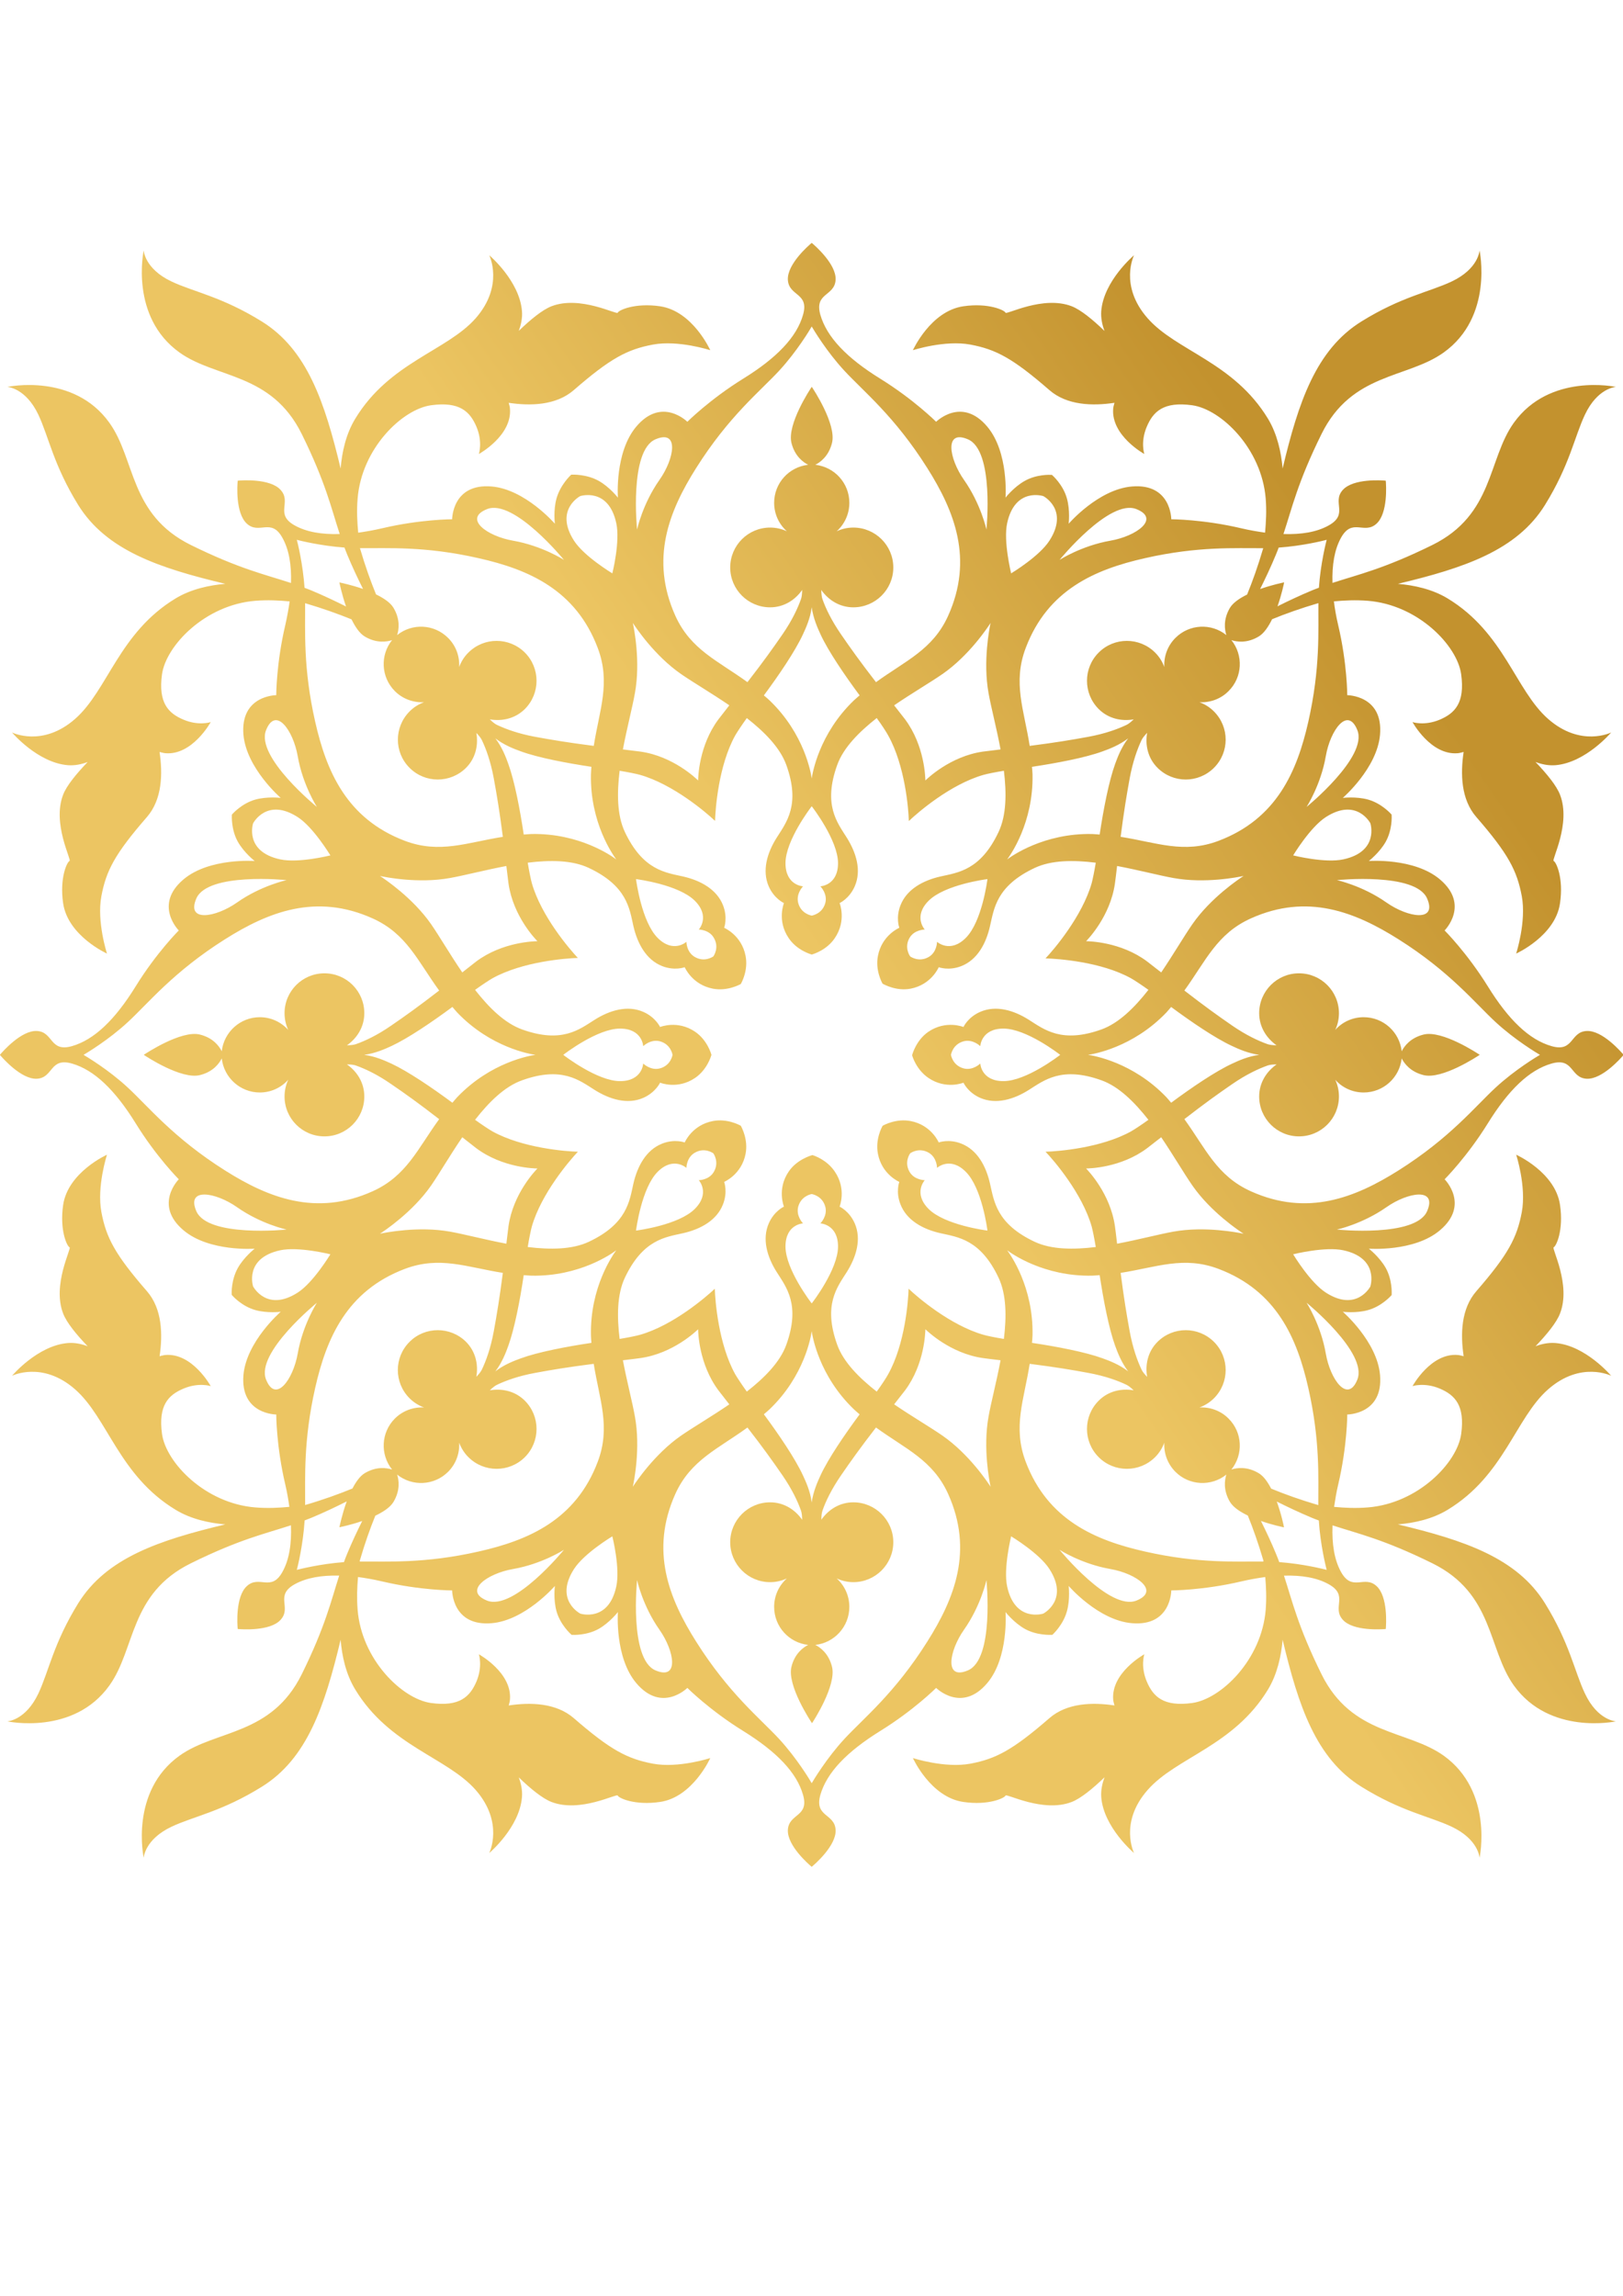 <?xml version="1.0" encoding="utf-8"?>
<!-- Generator: Adobe Illustrator 16.0.0, SVG Export Plug-In . SVG Version: 6.00 Build 0)  -->
<!DOCTYPE svg PUBLIC "-//W3C//DTD SVG 1.1//EN" "http://www.w3.org/Graphics/SVG/1.1/DTD/svg11.dtd">
<svg version="1.1" id="Layer_1" xmlns="http://www.w3.org/2000/svg" xmlns:xlink="http://www.w3.org/1999/xlink" x="0px" y="0px"
	 width="595.28px" height="841.89px" viewBox="0 0 595.28 841.89" enable-background="new 0 0 595.28 841.89" xml:space="preserve">
<linearGradient id="SVGID_1_" gradientUnits="userSpaceOnUse" x1="315.231" y1="374.371" x2="512.953" y2="237.064">
	<stop  offset="0.006" style="stop-color:#ECC562"/>
	<stop  offset="1" style="stop-color:#C3922E"/>
</linearGradient>
<path fill="url(#SVGID_1_)" d="M581.972,378.07c-6.141,0.288-4.685,7.895-12.879,5.564c-8.215-2.342-15.802-9.657-23.409-21.958
	c-7.628-12.296-15.833-20.47-15.833-20.47s9.389-9.389-1.749-18.75c-9.432-7.953-26.04-6.717-26.04-6.717s3.919-3.05,6.172-7.026
	c2.432-4.344,2.232-9.248,2.18-9.939l-0.021-0.073c-0.325-0.367-3.668-4.092-8.604-5.486c-4.391-1.216-9.284-0.618-9.284-0.618
	s12.596-10.872,13.654-23.157c1.247-14.508-12.02-14.508-12.02-14.508s0-11.579-3.321-25.667c-0.733-3.097-1.226-5.962-1.582-8.734
	c3.897-0.367,7.995-0.561,12.427-0.215c18.442,1.467,32.809,16.394,34.255,26.93c1.467,10.531-2.348,14.346-7.88,16.676
	c-5.585,2.353-9.965,0.881-9.965,0.881s6.717,12.291,16.65,11.406c0.807-0.068,1.373-0.314,2.106-0.45
	c-1.216,8.058-0.975,17.42,4.662,23.87c11.694,13.465,14.901,19.606,16.661,28.984c1.75,9.363-2.064,21.078-2.064,21.078
	s14.377-6.45,16.085-18.448c1.383-9.294-1.436-15.221-2.326-15.502c-0.88-0.304,6.465-13.759,2.326-24.316
	c-1.258-3.285-4.778-7.602-8.99-12.003c2.263,0.859,4.715,1.384,7.282,1.19c11.086-0.891,20.465-11.998,20.465-11.998
	s-11.118,5.554-23.116-4.972c-11.987-10.537-16.115-31.625-36.874-44.199c-5.658-3.421-12.333-4.836-18.243-5.344
	c24.311-5.8,43.622-12.254,53.954-28.899c9.054-14.634,10.793-24.909,14.639-33.076c4.674-9.95,11.401-10.233,11.401-10.233
	s-24.259-5.276-37.462,13.167c-9.587,13.403-7.324,33.652-29.843,44.786c-17.938,8.833-27.191,10.814-36.664,13.916
	c-0.188-6.591,0.713-12.181,3.123-16.546c4.159-7.466,8.487-1.042,13.035-5.176c4.243-3.882,3.51-14.329,3.395-15.676l-0.084-0.094
	c-1.341-0.126-11.81-0.876-15.676,3.39c-4.129,4.547,2.274,8.886-5.176,13.025c-4.37,2.447-9.977,3.363-16.599,3.159
	c3.154-9.488,5.104-18.746,13.958-36.676c11.128-22.55,31.372-20.292,44.796-29.885c18.41-13.156,13.171-37.439,13.171-37.439
	s-0.314,6.727-10.269,11.411c-8.143,3.84-18.432,5.559-33.061,14.638c-16.66,10.327-23.115,29.618-28.899,53.918
	c-0.514-5.858-1.938-12.56-5.344-18.218c-12.585-20.769-33.648-24.881-44.169-36.879c-10.562-11.987-4.987-23.105-4.987-23.105
	s-11.149,9.357-12.029,20.486c-0.179,2.552,0.335,5.003,1.205,7.283c-4.391-4.239-8.729-7.77-12.009-9.054
	c-10.552-4.087-24.027,3.238-24.3,2.353c-0.293-0.88-6.234-3.709-15.498-2.353c-12.019,1.771-18.474,16.105-18.474,16.105
	s11.726-3.814,21.104-2.054c9.347,1.761,15.477,4.972,28.962,16.687c6.435,5.606,15.812,5.863,23.86,4.658
	c-0.137,0.729-0.398,1.289-0.461,2.07c-0.87,9.959,11.411,16.698,11.411,16.698s-1.467-4.407,0.891-9.971
	c2.337-5.559,6.142-9.357,16.682-7.896c10.543,1.461,25.475,15.802,26.952,34.25c0.356,4.442,0.115,8.561-0.23,12.459
	c-2.756-0.383-5.648-0.865-8.739-1.598c-14.074-3.306-25.663-3.306-25.663-3.306s0-13.255-14.471-12.019
	c-12.323,1.058-23.169,13.659-23.169,13.659s0.598-4.894-0.649-9.31c-1.372-4.925-5.103-8.273-5.459-8.582l-0.073-0.022
	c-0.713-0.051-5.606-0.245-9.913,2.196c-4.023,2.242-7.062,6.146-7.062,6.146s1.258-16.604-6.706-26.05
	c-9.378-11.123-18.746-1.766-18.746-1.766s-8.184-8.178-20.496-15.802c-12.281-7.602-19.585-15.209-21.963-23.409
	c-2.316-8.194,5.271-6.727,5.595-12.883c0.283-5.742-7.681-12.595-8.697-13.465h-0.125c-1.038,0.87-8.97,7.723-8.697,13.465
	c0.324,6.156,7.933,4.689,5.563,12.883c-2.336,8.2-9.65,15.807-21.952,23.409c-12.291,7.624-20.476,15.802-20.476,15.802
	s-9.347-9.357-18.735,1.766c-7.964,9.446-6.738,26.05-6.738,26.05s-3.028-3.903-7.03-6.146c-4.349-2.441-9.358-2.316-10.081-2.285
	l0,0c-0.356,0.324-3.992,3.767-5.396,8.692c-1.236,4.417-0.608,9.31-0.608,9.31s-10.887-12.601-23.168-13.659
	c-14.513-1.237-14.513,12.019-14.513,12.019s-11.61,0-25.662,3.306c-3.133,0.733-6.015,1.221-8.792,1.619
	c-0.377-3.914-0.587-8.032-0.22-12.479c1.457-18.448,16.399-32.789,26.919-34.25c10.51-1.461,14.324,2.337,16.682,7.896
	c2.336,5.564,0.88,9.971,0.88,9.971s12.292-6.739,11.391-16.698c-0.032-0.781-0.304-1.341-0.451-2.07
	c8.058,1.205,17.416,0.949,23.87-4.658c13.476-11.715,19.637-14.926,28.995-16.687c9.347-1.76,21.062,2.054,21.062,2.054
	s-6.413-14.334-18.411-16.105c-9.305-1.357-15.256,1.472-15.529,2.353c-0.304,0.886-13.78-6.439-24.321-2.353
	c-3.28,1.284-7.607,4.804-11.977,9.017c0.838-2.258,1.383-4.7,1.173-7.246c-0.891-11.128-11.998-20.486-11.998-20.486
	s5.533,11.118-4.977,23.105c-10.562,11.998-31.614,16.111-44.199,36.879c-3.437,5.658-4.862,12.359-5.333,18.218
	c-5.826-24.3-12.26-43.592-28.911-53.918c-14.628-9.08-24.908-10.798-33.071-14.638C53,98.563,52.707,91.836,52.707,91.836
	s-5.26,24.284,13.151,37.439c13.423,9.593,33.668,7.335,44.817,29.885c8.844,17.93,10.803,27.188,13.926,36.676
	c-6.581,0.199-12.145-0.729-16.514-3.159c-7.429-4.139-1.016-8.478-5.166-13.025c-3.835-4.266-14.324-3.516-15.666-3.39
	l-0.073,0.094c-0.146,1.347-0.891,11.794,3.364,15.676c4.547,4.134,8.896-2.29,13.035,5.176c2.441,4.375,3.364,9.981,3.144,16.583
	c-9.483-3.133-18.777-5.087-36.759-13.952c-22.519-11.134-20.234-31.383-29.833-44.786c-13.161-18.442-37.45-13.167-37.45-13.167
	s6.706,0.283,11.411,10.233c3.814,8.167,5.554,18.442,14.597,33.076c10.353,16.645,29.623,23.1,53.934,28.899
	c-5.869,0.508-12.543,1.923-18.202,5.344c-20.779,12.574-24.876,33.662-36.885,44.199C15.55,274.164,4.412,268.61,4.412,268.61
	s9.378,11.107,20.506,11.998c2.536,0.188,4.957-0.325,7.241-1.179c-4.212,4.391-7.744,8.708-9.001,11.993
	c-4.118,10.557,3.217,24.013,2.347,24.316c-0.891,0.282-3.709,6.208-2.347,15.502c1.76,11.998,16.084,18.448,16.084,18.448
	s-3.814-11.715-2.054-21.078c1.76-9.378,4.988-15.519,16.692-28.984c5.606-6.45,5.847-15.812,4.642-23.87
	c0.744,0.136,1.31,0.382,2.096,0.45c9.924,0.885,16.672-11.406,16.672-11.406s-4.38,1.472-9.955-0.881
	c-5.564-2.331-9.357-6.145-7.912-16.676c1.509-10.536,15.833-25.463,34.245-26.93c4.506-0.351,8.624-0.146,12.574,0.225
	c-0.398,2.767-0.912,5.627-1.614,8.724c-3.311,14.083-3.311,25.667-3.311,25.667s-13.224,0-12.029,14.508
	c1.09,12.286,13.674,23.157,13.674,23.157s-4.883-0.598-9.305,0.618c-4.935,1.394-8.288,5.119-8.571,5.486l-0.042,0.021
	c-0.031,0.691-0.241,5.638,2.211,9.992c2.253,3.976,6.151,7.026,6.151,7.026s-16.609-1.236-26.071,6.717
	c-11.128,9.361-1.761,18.75-1.761,18.75s-8.205,8.174-15.791,20.47c-7.607,12.302-15.215,19.616-23.409,21.958
	c-8.215,2.331-6.727-5.277-12.878-5.564C7.765,377.797,0.901,385.725,0,386.772v0.115c0.901,1.037,7.765,8.954,13.497,8.698
	c6.151-0.31,4.663-7.906,12.878-5.576c8.194,2.348,15.802,9.662,23.409,21.954c7.586,12.296,15.791,20.49,15.791,20.49
	s-9.368,9.374,1.761,18.73c9.462,7.958,26.071,6.722,26.071,6.722s-3.898,3.05-6.151,7.037c-2.452,4.349-2.336,9.221-2.263,9.903
	l0.021,0.052l0.073,0.052c0.283,0.351,3.636,4.088,8.571,5.464c4.422,1.247,9.305,0.625,9.305,0.625s-12.584,10.881-13.674,23.184
	c-1.195,14.487,12.029,14.487,12.029,14.487s0,11.584,3.311,25.65c0.681,2.93,1.142,5.603,1.499,8.222
	c-3.888,0.361-8.006,0.57-12.459,0.208c-18.412-1.467-32.736-16.382-34.245-26.914c-1.446-10.53,2.347-14.345,7.912-16.676
	c5.575-2.343,9.955-0.896,9.955-0.896s-6.748-12.281-16.672-11.411c-0.786,0.066-1.352,0.314-2.085,0.443
	c1.195-8.047,0.954-17.414-4.652-23.854c-11.705-13.46-14.932-19.611-16.692-28.982c-1.76-9.363,2.054-21.062,2.054-21.062
	s-14.324,6.438-16.084,18.426c-1.362,9.294,1.457,15.236,2.347,15.519c0.87,0.3-6.465,13.753-2.347,24.289
	c1.257,3.302,4.768,7.614,8.98,12.01c-2.263-0.854-4.684-1.374-7.22-1.18c-11.128,0.885-20.506,12.01-20.506,12.01
	s11.139-5.565,23.126,4.976c12.008,10.532,16.105,31.61,36.885,44.178c5.658,3.438,12.333,4.857,18.202,5.346
	c-24.311,5.81-43.581,12.254-53.934,28.916c-9.043,14.627-10.783,24.907-14.597,33.053c-4.705,9.971-11.411,10.255-11.411,10.255
	s24.289,5.26,37.45-13.167c9.599-13.407,7.314-33.662,29.833-44.774c17.971-8.872,27.245-10.84,36.738-13.959
	c0.272,6.85-0.618,12.622-3.123,17.117c-4.139,7.445-8.488,1.027-13.035,5.178c-4.254,3.855-3.51,14.308-3.364,15.665l0.073,0.084
	c1.341,0.109,11.831,0.881,15.666-3.38c4.15-4.558-2.263-8.901,5.166-13.041c4.349-2.394,9.839-3.326,16.315-3.164
	c-2.997,9.321-5.05,18.583-13.727,36.167c-11.149,22.534-31.394,20.281-44.817,29.853C47.447,657,52.707,681.274,52.707,681.274
	s0.293-6.719,10.248-11.423c8.163-3.825,18.443-5.537,33.071-14.633c16.651-10.311,23.084-29.603,28.911-53.907
	c0.472,5.863,1.896,12.563,5.333,18.211c12.585,20.77,33.636,24.877,44.199,36.874c10.51,12.004,4.977,23.126,4.977,23.126
	s11.107-9.367,11.998-20.485c0.21-2.557-0.335-4.999-1.173-7.261c4.37,4.222,8.697,7.737,11.977,9.013
	c10.541,4.09,24.017-3.219,24.321-2.344c0.272,0.892,6.224,3.72,15.529,2.344c11.998-1.752,18.411-16.086,18.411-16.086
	s-11.715,3.804-21.062,2.049c-9.357-1.771-15.519-4.988-28.995-16.692c-6.455-5.596-15.812-5.863-23.87-4.652
	c0.146-0.729,0.419-1.29,0.451-2.07c0.901-9.948-11.391-16.696-11.391-16.696s1.457,4.385-0.88,9.964
	c-2.358,5.559-6.172,9.352-16.682,7.9c-10.521-1.461-25.463-15.812-26.919-34.238c-0.335-4.26-0.178-8.21,0.147-11.96
	c2.787,0.37,5.721,0.879,8.865,1.617c14.052,3.296,25.662,3.296,25.662,3.296s0,13.266,14.513,12.019
	c12.281-1.054,23.168-13.658,23.168-13.658s-0.628,4.898,0.608,9.32c1.404,4.93,5.145,8.269,5.47,8.572l0.073,0.041
	c0.702,0.043,5.586,0.226,9.935-2.199c4.002-2.271,7.03-6.158,7.03-6.158s-1.226,16.615,6.738,26.045
	c9.389,11.124,18.735,1.766,18.735,1.766s8.185,8.189,20.476,15.792c12.302,7.629,19.616,15.23,21.952,23.419
	c2.369,8.2-5.239,6.744-5.563,12.885c-0.272,5.746,7.659,12.6,8.697,13.475l0.042,0.043c1.068-0.877,9.063-7.771,8.78-13.518
	c-0.324-6.141-7.911-4.685-5.595-12.885c2.378-8.188,9.682-15.79,21.963-23.419c12.312-7.603,20.496-15.792,20.496-15.792
	s9.368,9.358,18.746-1.766c7.964-9.43,6.706-26.045,6.706-26.045s3.039,3.888,7.062,6.158c4.307,2.425,9.347,2.221,10.038,2.199
	h0.074c0.335-0.323,3.961-3.684,5.333-8.613c1.247-4.422,0.649-9.32,0.649-9.32s10.846,12.604,23.169,13.658
	c14.471,1.247,14.471-12.019,14.471-12.019s11.589,0,25.663-3.296c3.112-0.728,6.015-1.229,8.802-1.613
	c0.325,3.768,0.492,7.702,0.168,11.956c-1.478,18.427-16.409,32.777-26.952,34.238c-10.54,1.451-14.345-2.342-16.682-7.9
	c-2.357-5.579-0.891-9.964-0.891-9.964s-12.281,6.748-11.411,16.696c0.062,0.78,0.324,1.342,0.461,2.07
	c-8.048-1.211-17.426-0.948-23.86,4.652c-13.485,11.704-19.615,14.922-28.962,16.692c-9.379,1.755-21.104-2.049-21.104-2.049
	s6.455,14.334,18.474,16.086c9.264,1.376,15.205-1.452,15.498-2.344c0.272-0.875,13.748,6.434,24.3,2.344
	c3.28-1.284,7.618-4.816,12.02-9.045c-0.859,2.279-1.395,4.732-1.216,7.293c0.88,11.118,12.029,20.485,12.029,20.485
	s-5.575-11.122,4.987-23.126c10.521-11.997,31.584-16.104,44.169-36.874c3.405-5.647,4.83-12.348,5.344-18.211
	c5.784,24.305,12.239,43.597,28.899,53.907c14.629,9.096,24.918,10.808,33.061,14.633c9.954,4.704,10.269,11.423,10.269,11.423
	s5.239-24.274-13.171-37.463c-13.424-9.571-33.668-7.318-44.796-29.853c-8.688-17.584-10.73-26.846-13.77-36.156
	c6.56-0.179,12.071,0.743,16.41,3.153c7.45,4.14,1.047,8.483,5.176,13.041c3.866,4.261,14.335,3.489,15.718,3.38l0.042-0.084
	c0.115-1.347,0.849-11.81-3.395-15.665c-4.517-4.15-8.876,2.268-13.035-5.178c-2.463-4.479-3.375-10.249-3.103-17.085
	c9.473,3.102,18.726,5.083,36.644,13.927c22.519,11.112,20.256,31.367,29.843,44.774c13.203,18.427,37.462,13.167,37.462,13.167
	s-6.728-0.284-11.401-10.255c-3.846-8.146-5.585-18.426-14.639-33.053c-10.332-16.662-29.644-23.106-53.954-28.916
	c5.91-0.488,12.585-1.908,18.243-5.346c20.759-12.567,24.887-33.646,36.874-44.178c11.998-10.541,23.116-4.976,23.116-4.976
	s-9.379-11.125-20.465-12.01c-2.567-0.198-5.009,0.325-7.272,1.18c4.202-4.392,7.723-8.708,8.98-12.01
	c4.139-10.536-3.206-23.989-2.326-24.289c0.891-0.282,3.709-6.225,2.326-15.519c-1.708-11.988-16.085-18.426-16.085-18.426
	s3.814,11.699,2.064,21.062c-1.76,9.371-4.967,15.522-16.661,28.982c-5.637,6.439-5.878,15.807-4.662,23.854
	c-0.733-0.129-1.3-0.377-2.106-0.443c-9.934-0.87-16.65,11.411-16.65,11.411s4.38-1.447,9.965,0.896
	c5.532,2.331,9.347,6.146,7.88,16.676c-1.446,10.532-15.812,25.447-34.255,26.914c-4.39,0.358-8.477,0.164-12.354-0.204
	c0.397-2.619,0.817-5.296,1.509-8.226c3.321-14.066,3.321-25.65,3.321-25.65s13.267,0,12.02-14.487
	c-1.059-12.303-13.654-23.184-13.654-23.184s4.894,0.622,9.284-0.625c4.936-1.376,8.278-5.113,8.604-5.464l0.021-0.067
	c0.053-0.691,0.252-5.596-2.18-9.939c-2.253-3.987-6.172-7.037-6.172-7.037s16.608,1.236,26.04-6.722
	c11.138-9.356,1.749-18.73,1.749-18.73s8.205-8.193,15.833-20.49c7.607-12.292,15.194-19.606,23.409-21.954
	c8.194-2.331,6.738,5.266,12.879,5.576c5.742,0.256,12.595-7.661,13.496-8.698v-0.115
	C594.566,385.725,587.714,377.797,581.972,378.07z M523.428,329.486c3.824,8.771-7.011,7.021-14.933,1.461
	c-8.791-6.177-18.138-8.194-18.138-8.194S519.247,319.793,523.428,329.486z M502.638,301.922v0.057c0,0,3.28,10.29-9.923,13.156
	c-6.654,1.458-18.117-1.368-18.411-1.456c0.168-0.272,6.267-10.358,11.967-14.037C497.661,292.323,502.638,301.922,502.638,301.922z
	 M483.515,551.937c-6.706-1.975-12.47-4.052-17.289-6.046c-1.269-2.453-2.767-4.59-4.569-5.664
	c-4.296-2.568-8.089-1.961-10.007-1.332c4.411-5.516,4.097-13.58-1.037-18.682c-2.894-2.934-6.832-4.287-10.669-4.078
	c1.949-0.728,3.764-1.833,5.304-3.373c5.731-5.727,5.731-14.99,0-20.7c-5.743-5.701-14.954-5.701-20.686,0
	c-3.521,3.5-4.61,8.313-3.814,12.852c-0.922-0.958-1.688-1.887-2.043-2.651c-1.551-3.259-3.207-7.863-4.349-13.968
	c-1.143-6.276-2.128-12.124-3.332-21.517c13.255-2.081,23.168-6.294,35.932-1.458c21.303,8.068,28.774,25.415,32.902,43.665
	C484.248,528.348,483.483,541.901,483.515,551.937z M321.557,510.319c-6.476-5.092-12.197-10.808-14.491-17.194
	c-5.261-14.654,0-21.084,3.51-26.647c3.5-5.559,5.449-12.065,2.924-17.851c-1.98-4.532-5.554-6.146-5.554-6.146
	s2.63-6.455-1.781-12.878c-2.966-4.381-7.649-5.873-8.194-6.016c-0.556,0.143-5.711,1.635-8.677,6.016
	c-4.411,6.423-1.76,12.878-1.76,12.878s-3.595,1.613-5.564,6.146c-2.525,5.785-0.607,12.292,2.913,17.851
	c3.521,5.563,8.781,11.993,3.521,26.647c-2.305,6.387-7.984,12.097-14.491,17.19c-1.781-2.469-3.584-5.204-4.265-6.382
	c-6.12-11.045-7.346-26.894-7.472-31.305v-0.032c-3.217,3.035-15.246,13.401-27.401,16.882c-1.299,0.377-4.517,1.036-7.513,1.519
	c-0.996-8.185-0.975-16.272,1.907-22.408c6.643-14.078,14.921-14.911,21.324-16.353c6.402-1.445,12.386-4.693,14.67-10.562
	c1.823-4.594,0.44-8.267,0.44-8.267s6.434-2.688,7.869-10.347c0.995-5.226-1.478-9.71-1.75-10.201l-0.021-0.043
	c-0.503-0.267-4.988-2.718-10.206-1.723c-7.671,1.441-10.363,7.859-10.363,7.859s-3.657-1.4-8.258,0.418
	c-5.878,2.296-9.095,8.284-10.562,14.687c-1.436,6.423-2.285,14.696-16.357,21.323c-6.12,2.876-14.209,2.912-22.394,1.913
	c0.472-3.003,1.142-6.214,1.499-7.509c3.479-12.149,13.853-24.211,16.881-27.423v-0.015c-4.422-0.121-20.255-1.327-31.341-7.461
	c-1.153-0.65-3.877-2.451-6.36-4.243c5.092-6.498,10.814-12.187,17.206-14.476c14.628-5.272,21.052,0,26.626,3.504
	c5.565,3.504,12.083,5.449,17.846,2.934c4.527-1.979,6.182-5.57,6.182-5.57s6.435,2.636,12.857-1.76
	c4.369-2.98,5.826-7.874,5.973-8.43v-0.058c-0.146-0.545-1.604-5.438-5.973-8.43c-6.423-4.38-12.857-1.749-12.857-1.749
	s-1.655-3.589-6.182-5.554c-5.763-2.521-12.281-0.598-17.846,2.923c-5.574,3.516-11.998,8.781-26.626,3.516
	c-6.392-2.311-12.113-7.995-17.206-14.498c2.483-1.787,5.208-3.588,6.36-4.239c11.065-6.15,26.919-7.34,31.341-7.471l0,0
	c-3.028-3.217-13.402-15.268-16.881-27.429c-0.356-1.298-1.027-4.51-1.499-7.501c8.184-1.006,16.273-0.975,22.394,1.917
	c14.072,6.624,14.921,14.896,16.357,21.314c1.467,6.408,4.684,12.391,10.562,14.697c4.601,1.802,8.258,0.398,8.258,0.398
	s2.692,6.417,10.363,7.879c5.218,0.985,9.703-1.441,10.206-1.712l0.021-0.058c0.314-0.498,2.745-4.982,1.75-10.206
	c-1.436-7.649-7.869-10.358-7.869-10.358s1.383-3.663-0.419-8.268c-2.306-5.852-8.278-9.102-14.691-10.552
	c-6.402-1.441-14.681-2.27-21.324-16.347c-2.882-6.146-2.903-14.209-1.907-22.409c2.997,0.482,6.214,1.132,7.513,1.503
	c12.155,3.474,24.278,13.816,27.485,16.876c0.136-4.438,1.268-20.266,7.388-31.326c0.681-1.185,2.483-3.92,4.265-6.376
	c6.507,5.093,12.187,10.824,14.491,17.201c5.261,14.633,0,21.067-3.521,26.643c-3.521,5.563-5.438,12.061-2.944,17.849
	c2.001,4.539,5.596,6.146,5.596,6.146s-2.651,6.439,1.76,12.873c2.966,4.396,7.87,5.832,8.415,5.989h0.052
	c0.556-0.157,5.438-1.593,8.404-5.989c4.411-6.434,1.781-12.873,1.781-12.873s3.573-1.608,5.554-6.146
	c2.525-5.788,0.576-12.286-2.924-17.849c-3.51-5.576-8.771-12.009-3.51-26.643c2.294-6.382,8.016-12.108,14.491-17.211
	c1.813,2.463,3.584,5.203,4.213,6.387c6.172,11.06,7.45,26.888,7.565,31.326h0.062c3.207-3.05,15.142-13.402,27.308-16.876
	c1.268-0.372,4.495-1.026,7.502-1.503c0.996,8.2,0.954,16.263-1.938,22.409c-6.611,14.077-14.879,14.906-21.292,16.347
	c-6.434,1.45-12.406,4.7-14.691,10.552c-1.823,4.605-0.439,8.268-0.439,8.268s-6.424,2.708-7.849,10.358
	c-0.995,5.203,1.425,9.625,1.697,10.118l0.031,0.026c0.493,0.278,5.03,2.818,10.238,1.833c7.67-1.461,10.342-7.879,10.342-7.879
	s3.668,1.403,8.268-0.398c5.89-2.306,9.106-8.289,10.542-14.697c1.498-6.417,2.295-14.69,16.389-21.314
	c6.14-2.891,14.198-2.922,22.402-1.917c-0.492,2.992-1.142,6.203-1.498,7.501c-3.479,12.161-13.884,24.38-16.934,27.586h-0.021
	c4.4,0.13,20.339,1.179,31.394,7.313c1.174,0.65,3.888,2.447,6.371,4.228c-5.104,6.508-10.824,12.197-17.195,14.508
	c-14.628,5.265-21.072,0-26.647-3.516c-5.543-3.521-12.061-5.444-17.845-2.923c-4.537,1.964-6.151,5.554-6.151,5.554
	s-6.434-2.631-12.867,1.749c-4.37,2.992-5.847,8.059-5.962,8.598c0.115,0.55,1.592,5.339,5.962,8.32
	c6.434,4.396,12.867,1.76,12.867,1.76s1.614,3.59,6.151,5.57c5.784,2.516,12.302,0.571,17.845-2.934
	c5.575-3.504,12.02-8.776,26.647-3.504c6.371,2.29,12.092,7.989,17.195,14.48c-2.483,1.788-5.197,3.588-6.371,4.239
	c-11.055,6.134-26.92,7.34-31.331,7.461l-0.021,0.015c3.08,3.212,13.434,15.273,16.912,27.423c0.356,1.295,1.006,4.506,1.498,7.509
	c-8.204,0.999-16.263,0.963-22.402-1.913c-14.094-6.627-14.891-14.9-16.389-21.323c-1.436-6.407-4.652-12.391-10.542-14.687
	c-4.6-1.818-8.268-0.418-8.268-0.418s-2.672-6.418-10.342-7.859c-5.208-0.995-9.714,1.441-10.206,1.723l-0.032,0.043
	c-0.304,0.491-2.724,4.982-1.729,10.201c1.425,7.654,7.849,10.347,7.849,10.347s-1.384,3.662,0.439,8.267
	c2.285,5.869,8.258,9.117,14.691,10.562c6.413,1.441,14.681,2.274,21.292,16.353c2.893,6.136,2.935,14.224,1.938,22.408
	c-3.007-0.482-6.234-1.142-7.502-1.519c-12.166-3.48-24.227-13.816-27.423-16.866h-0.031c-0.115,4.428-1.31,20.276-7.481,31.321
	C325.141,505.111,323.37,507.852,321.557,510.319z M297.718,550.957c-0.513-4.03-2.116-7.578-3.248-9.992
	c-2.871-6.166-8.771-14.864-14.303-22.34c0.691-0.599,1.394-1.138,2.074-1.803c12.857-12.303,15.215-26.79,15.477-28.653
	c0.272,1.863,2.651,16.351,15.487,28.653c0.682,0.676,1.404,1.215,2.086,1.833c-5.522,7.461-11.443,16.144-14.314,22.31
	C299.866,543.379,298.273,546.927,297.718,550.957z M292.772,442.481c1.101-3.982,4.82-4.583,4.945-4.604
	c0.147,0.021,3.877,0.622,4.978,4.604c0.933,3.442-1.802,6.146-1.802,6.146s6.476,0.284,6.476,8.492
	c0,8.347-9.326,20.466-9.651,20.848c-0.304-0.382-9.619-12.501-9.619-20.848c0-8.208,6.434-8.492,6.434-8.492
	S291.851,445.924,292.772,442.481z M174.709,504.877c0.797-4.527-0.293-9.322-3.783-12.815c-5.742-5.701-15.016-5.701-20.706,0
	c-5.742,5.71-5.742,14.974,0,20.7c1.53,1.54,3.343,2.646,5.302,3.373c-3.846-0.209-7.786,1.145-10.709,4.078
	c-5.082,5.098-5.417,13.155-1.017,18.667c0,0-0.021,0-0.042,0.011c-1.928-0.629-5.679-1.221-9.976,1.336
	c-1.771,1.074-3.238,3.196-4.506,5.621c-4.862,1.997-10.615,4.086-17.352,6.057c0.062-10.021-0.692-23.565,3.678-42.92
	c4.128-18.25,11.579-35.597,32.871-43.665c12.815-4.836,22.718-0.623,35.963,1.458c-1.216,9.393-2.19,15.24-3.343,21.517
	c-1.132,6.104-2.798,10.709-4.359,13.968C176.355,503.022,175.642,503.938,174.709,504.877z M111.912,221.2
	c6.591,1.944,12.229,3.977,17.028,5.926c1.331,2.719,2.913,5.124,4.841,6.287c4.317,2.583,8.11,1.959,10.018,1.325
	c-4.422,5.522-4.065,13.58,1.017,18.689c2.923,2.939,6.863,4.275,10.709,4.092c-1.959,0.702-3.772,1.818-5.302,3.373
	c-5.7,5.722-5.742,14.969,0,20.68c5.69,5.715,14.963,5.715,20.706,0c3.49-3.484,4.58-8.278,3.783-12.799
	c0.933,0.937,1.646,1.854,2.022,2.614c1.562,3.27,3.228,7.875,4.359,13.969c1.152,6.281,2.127,12.112,3.343,21.522
	c-13.245,2.085-23.147,6.293-35.963,1.458c-21.292-8.075-28.743-25.422-32.871-43.666C111.125,244.945,111.996,231.28,111.912,221.2
	z M226.034,315.171c-1.457-1.141-13.392-9.707-31.185-9.326c-0.933,0.033-1.813,0.142-2.756,0.194
	c-1.362-9.168-3.343-19.516-5.659-25.908c-0.891-2.515-2.284-6.15-4.747-9.363c3.217,2.463,6.842,3.862,9.368,4.768
	c6.371,2.332,16.713,4.286,25.861,5.658c-0.053,0.928-0.157,1.792-0.168,2.761C216.362,301.743,224.934,313.663,226.034,315.171z
	 M165.038,321.978c5.365-0.958,12.836-2.93,20.685-4.411c0.367,2.981,0.681,5.647,0.786,6.444
	c1.718,12.013,9.944,20.459,10.615,21.135c-0.964,0.027-12.752,0.178-22.466,7.445c-0.628,0.488-2.745,2.154-5.103,4.008
	c-4.516-6.612-8.383-13.287-11.474-17.746c-6.758-9.692-17.122-16.583-18.725-17.629
	C141.22,321.638,153.428,324.095,165.038,321.978z M167.731,371.338c12.312,12.851,26.804,15.219,28.659,15.486
	c-1.855,0.247-16.347,2.641-28.659,15.481c-0.67,0.698-1.184,1.385-1.802,2.081c-7.45-5.505-16.158-11.432-22.309-14.313
	c-2.473-1.137-5.994-2.725-10.049-3.249c4.055-0.54,7.576-2.122,10.049-3.259c6.151-2.875,14.859-8.802,22.309-14.308
	C166.547,369.949,167.061,370.636,167.731,371.338z M169.554,417.04c2.358,1.859,4.475,3.52,5.103,3.998
	c9.714,7.276,21.544,7.444,22.466,7.455c-0.671,0.688-8.896,9.128-10.615,21.146c-0.105,0.797-0.419,3.468-0.786,6.444
	c-7.848-1.488-15.32-3.47-20.685-4.433c-11.61-2.085-23.818,0.373-25.683,0.775c1.604-1.042,11.967-7.933,18.725-17.625
	C161.171,430.336,165.038,423.657,169.554,417.04z M186.435,493.523c2.316-6.414,4.296-16.757,5.659-25.919
	c0.943,0.058,1.823,0.168,2.756,0.193c17.792,0.377,29.728-8.185,31.185-9.315c-1.1,1.504-9.672,13.428-9.285,31.221
	c0.011,0.958,0.115,1.817,0.168,2.739c-9.148,1.374-19.49,3.339-25.861,5.665c-2.525,0.917-6.151,2.3-9.368,4.783
	C184.151,499.662,185.544,496.022,186.435,493.523z M254.819,443.341c-5.899,5.899-21.073,7.87-21.555,7.927
	c0.094-0.472,2.033-15.633,7.953-21.554c5.773-5.794,10.541-1.441,10.541-1.441s0-3.84,3.144-5.596
	c3.49-1.997,6.486,0.089,6.728,0.252c0.168,0.241,2.222,3.233,0.22,6.748c-1.749,3.106-5.553,3.106-5.553,3.106
	S260.635,437.547,254.819,443.341z M206.596,386.824c0.367-0.304,12.511-9.645,20.81-9.63c8.216,0,8.509,6.44,8.509,6.44
	s2.725-2.709,6.182-1.771c3.951,1.121,4.548,4.804,4.579,4.961c-0.031,0.153-0.628,3.851-4.579,4.952
	c-3.458,0.938-6.182-1.766-6.182-1.766s-0.293,6.45-8.509,6.45C219.107,396.46,206.963,387.124,206.596,386.824z M261.85,343.967
	c2.033,3.521-0.052,6.539-0.22,6.764c-0.241,0.157-3.237,2.222-6.728,0.236c-3.144-1.755-3.144-5.59-3.144-5.59
	s-4.768,4.343-10.541-1.441c-5.92-5.925-7.859-21.078-7.953-21.559c0.482,0.051,15.655,2.022,21.586,7.942
	c5.784,5.773,1.446,10.552,1.446,10.552S260.132,340.871,261.85,343.967z M297.718,222.693c0.556,4.023,2.148,7.571,3.259,9.996
	c2.871,6.177,8.792,14.853,14.314,22.314c-0.682,0.618-1.404,1.152-2.086,1.818c-12.836,12.312-15.215,26.805-15.487,28.654
	c-0.262-1.849-2.619-16.341-15.477-28.654c-0.681-0.666-1.383-1.2-2.074-1.807c5.532-7.461,11.432-16.147,14.303-22.325
	C295.602,230.264,297.205,226.717,297.718,222.693z M302.695,331.167c-1.101,3.977-4.83,4.569-4.978,4.595
	c-0.125-0.026-3.845-0.618-4.945-4.595c-0.922-3.433,1.76-6.146,1.76-6.146s-6.434-0.298-6.434-8.487
	c0-8.355,9.315-20.475,9.619-20.868c0.325,0.393,9.651,12.512,9.651,20.868c0,8.189-6.476,8.487-6.476,8.487
	S303.628,327.735,302.695,331.167z M403.332,306.039c-0.923-0.052-1.771-0.161-2.725-0.194c-17.782-0.381-29.728,8.185-31.216,9.326
	c1.132-1.509,9.692-13.428,9.315-31.216c-0.031-0.969-0.126-1.833-0.21-2.75c9.18-1.383,19.521-3.332,25.914-5.669
	c2.525-0.906,6.15-2.305,9.367-4.768c-2.462,3.212-3.855,6.848-4.768,9.363C406.695,286.523,404.704,296.871,403.332,306.039z
	 M340.597,330.319c5.92-5.92,21.093-7.891,21.575-7.942c-0.053,0.481-2.001,15.634-7.942,21.559
	c-5.784,5.784-10.542,1.441-10.542,1.441s0,3.835-3.122,5.59c-3.479,1.986-6.497-0.079-6.717-0.236
	c-0.189-0.236-2.264-3.243-0.272-6.764c1.76-3.096,5.605-3.096,5.605-3.096S334.822,336.092,340.597,330.319z M388.86,386.824
	c-0.377,0.299-12.469,9.636-20.831,9.636c-8.173,0-8.487-6.45-8.487-6.45s-2.714,2.704-6.162,1.766
	c-3.961-1.101-4.547-4.799-4.6-4.952c0.053-0.157,0.639-3.84,4.6-4.961c3.448-0.938,6.162,1.771,6.162,1.771s0.314-6.44,8.487-6.44
	C376.392,377.179,388.483,386.521,388.86,386.824z M333.576,429.677c-1.991-3.515,0.083-6.513,0.272-6.748
	c0.22-0.183,3.237-2.238,6.717-0.252c3.122,1.756,3.122,5.596,3.122,5.596s4.758-4.353,10.542,1.441
	c5.941,5.899,7.89,21.077,7.942,21.554c-0.492-0.057-15.655-2.027-21.575-7.927c-5.774-5.794-1.415-10.558-1.415-10.558
	S335.336,432.783,333.576,429.677z M369.392,458.482c1.488,1.131,13.434,9.692,31.216,9.315c0.953-0.025,1.802-0.136,2.725-0.189
	c1.383,9.165,3.363,19.501,5.679,25.915c0.912,2.499,2.306,6.139,4.768,9.361c-3.217-2.488-6.842-3.86-9.367-4.777
	c-6.393-2.326-16.734-4.291-25.914-5.669c0.084-0.918,0.179-1.777,0.21-2.735C379.084,471.91,370.523,459.986,369.392,458.482z
	 M430.389,451.65c-5.335,0.963-12.785,2.944-20.665,4.433c-0.346-2.977-0.671-5.653-0.796-6.444
	c-1.719-12.014-9.924-20.459-10.573-21.146c0.953-0.011,12.721-0.179,22.403-7.455c0.639-0.478,2.776-2.139,5.145-3.998
	c4.486,6.617,8.363,13.296,11.476,17.761c6.748,9.692,17.122,16.583,18.746,17.625C454.206,452.023,441.988,449.565,430.389,451.65z
	 M427.757,402.306c-12.333-12.841-26.835-15.235-28.68-15.481c1.845-0.267,16.347-2.635,28.68-15.486
	c0.65-0.698,1.185-1.378,1.792-2.07c7.441,5.501,16.117,11.422,22.32,14.297c2.41,1.137,5.952,2.719,9.997,3.259
	c-4.045,0.524-7.587,2.112-9.997,3.249c-6.203,2.881-14.879,8.801-22.32,14.309C428.941,403.684,428.407,402.999,427.757,402.306z
	 M425.902,356.599c-2.368-1.854-4.506-3.521-5.145-4.008c-9.683-7.267-21.45-7.418-22.403-7.445
	c0.649-0.675,8.854-9.122,10.573-21.135c0.125-0.797,0.45-3.463,0.796-6.444c7.88,1.481,15.33,3.453,20.665,4.411
	c11.6,2.117,23.817-0.34,25.735-0.754c-1.624,1.046-11.998,7.937-18.746,17.629C434.266,343.312,430.389,349.987,425.902,356.599z
	 M446.955,308.335c-12.764,4.835-22.677,0.627-35.932-1.463c1.204-9.405,2.189-15.236,3.332-21.517
	c1.142-6.093,2.798-10.699,4.349-13.969c0.355-0.77,1.121-1.687,2.043-2.65c-0.796,4.547,0.294,9.331,3.814,12.836
	c5.731,5.715,14.942,5.715,20.686,0c5.731-5.711,5.731-14.958,0-20.68c-1.54-1.555-3.354-2.671-5.304-3.373
	c3.837,0.183,7.775-1.153,10.669-4.092c5.134-5.103,5.448-13.167,1.037-18.689c1.918,0.634,5.711,1.258,10.007-1.325
	c1.96-1.173,3.573-3.605,4.914-6.339c4.769-1.949,10.396-3.972,16.986-5.905c-0.095,10.085,0.765,23.755-3.699,43.501
	C475.729,282.913,468.258,300.26,446.955,308.335z M497.859,267.782c3.867,9.802-18.631,28.125-18.631,28.125
	s5.219-8.042,7.042-18.61C487.905,267.782,494.329,258.86,497.859,267.782z M486.596,197.958c-0.263,1.011-2.243,8.796-2.851,17.572
	c-0.859,0.32-1.677,0.618-2.536,0.975c-4.432,1.85-8.76,3.893-12.647,5.837c1.53-4.344,2.348-8.304,2.421-8.745l-0.042-0.026
	c-0.44,0.088-4.422,0.906-8.76,2.441c1.928-3.872,3.992-8.226,5.815-12.669c0.377-0.859,0.67-1.687,0.995-2.536
	C477.783,200.195,485.59,198.231,486.596,197.958z M463.322,201.023c-1.928,6.591-3.961,12.234-5.91,17.001
	c-2.715,1.336-5.113,2.939-6.297,4.873c-2.547,4.296-1.93,8.068-1.32,9.997c-5.503-4.427-13.571-4.082-18.674,1.032
	c-2.935,2.929-4.286,6.837-4.076,10.672c-0.713-1.938-1.823-3.756-3.374-5.291c-5.732-5.722-15.006-5.722-20.706,0
	c-5.711,5.711-5.711,14.974,0,20.695c3.489,3.494,8.31,4.583,12.847,3.793c-0.964,0.911-1.865,1.682-2.661,2.043
	c-3.259,1.551-7.859,3.228-13.969,4.354c-6.255,1.152-12.112,2.122-21.512,3.332c-2.064-13.24-6.309-23.152-1.457-35.92
	c8.068-21.34,25.453-28.8,43.686-32.908C439.566,200.227,453.242,201.107,463.322,201.023z M416.786,186.688
	c8.896,3.521,0,9.934-9.535,11.589c-10.562,1.839-18.621,7.031-18.621,7.031S406.968,182.801,416.786,186.688z M369.402,191.844
	c2.871-13.224,13.171-9.938,13.171-9.938l0.084,0.016c0,0,9.578,4.972,2.242,16.357c-3.667,5.706-13.747,11.804-14.041,11.982
	C370.807,209.94,367.967,198.477,369.402,191.844z M362.57,254.144c0.953,5.354,2.944,12.821,4.411,20.68
	c-2.986,0.356-5.658,0.681-6.465,0.796c-11.978,1.708-20.444,9.939-21.104,10.584c-0.042-0.933-0.209-12.716-7.461-22.43
	c-0.492-0.629-2.158-2.761-4.002-5.124c6.611-4.506,13.276-8.394,17.761-11.495c9.692-6.716,16.588-17.09,17.604-18.709
	C362.926,230.321,360.475,242.524,362.57,254.144z M355.047,161.115c9.703,4.203,6.758,33.071,6.758,33.071
	s-2.032-9.357-8.204-18.159C348.036,168.152,346.286,157.317,355.047,161.115z M255.322,171.652
	c11.987-19.019,23.409-28.099,30.45-35.706c6.57-7.12,11.391-15.21,11.945-16.216c0.598,1.006,5.376,9.096,11.978,16.216
	c7.021,7.607,18.442,16.687,30.419,35.706c9.986,15.817,16.996,33.375,7.649,54.148c-5.616,12.464-15.634,16.483-26.469,24.363
	c-5.784-7.487-9.231-12.307-12.836-17.557c-3.511-5.098-5.627-9.541-6.822-12.957c-0.272-0.801-0.377-1.986-0.419-3.306
	c2.63,3.757,6.812,6.371,11.757,6.371c8.09,0,14.67-6.539,14.67-14.612c0-8.095-6.58-14.638-14.67-14.638
	c-2.2,0-4.243,0.492-6.099,1.362c2.851-2.572,4.643-6.287,4.643-10.432c0-7.251-5.47-13.166-12.47-13.947
	c1.792-0.917,4.904-3.148,6.109-8.011c1.718-6.827-6.905-19.831-7.398-20.549h-0.052c-0.503,0.718-9.106,13.722-7.419,20.549
	c1.215,4.863,4.317,7.094,6.13,8.011c-7.031,0.781-12.48,6.696-12.48,13.947c0,4.145,1.792,7.859,4.663,10.432
	c-1.875-0.87-3.93-1.362-6.141-1.362c-8.068,0-14.638,6.543-14.638,14.638c0,8.074,6.569,14.612,14.638,14.612
	c4.968,0,9.127-2.614,11.757-6.386c-0.021,1.32-0.136,2.515-0.419,3.321c-1.205,3.416-3.279,7.859-6.79,12.957
	c-3.625,5.25-7.052,10.065-12.867,17.552c-10.835-7.875-20.821-11.893-26.448-24.357
	C238.357,205.026,245.336,187.469,255.322,171.652z M240.379,161.115c8.812-3.798,7.042,7.037,1.467,14.912
	c-6.172,8.802-8.184,18.159-8.184,18.159S230.708,165.318,240.379,161.115z M249.758,247.155c4.475,3.102,11.139,6.985,17.74,11.491
	c-1.845,2.367-3.5,4.5-3.981,5.128c-7.252,9.714-7.451,21.498-7.461,22.43c-0.66-0.645-9.127-8.876-21.146-10.584
	c-0.786-0.115-3.448-0.435-6.444-0.796c1.478-7.865,3.468-15.33,4.412-20.68c2.116-11.62-0.356-23.807-0.765-25.698
	C233.17,230.07,240.065,240.438,249.758,247.155z M212.82,181.921l0.063-0.016c0,0,10.3-3.285,13.151,9.938
	c1.466,6.633-1.352,18.097-1.446,18.417c-0.272-0.178-10.385-6.276-14.052-11.982C203.222,186.893,212.82,181.921,212.82,181.921z
	 M178.65,186.688c9.829-3.888,28.187,18.621,28.187,18.621s-8.058-5.192-18.641-7.031
	C178.65,196.622,169.795,190.209,178.65,186.688z M175.569,204.696c18.264,4.108,35.596,11.568,43.664,32.908
	c4.832,12.769,0.629,22.681-1.456,35.92c-9.411-1.21-15.237-2.18-21.524-3.332c-6.098-1.132-10.677-2.803-13.957-4.354
	c-0.786-0.361-1.698-1.116-2.641-2.043c4.537,0.791,9.347-0.299,12.857-3.793c5.701-5.722,5.701-14.984,0-20.695
	c-5.742-5.722-14.995-5.722-20.716,0c-1.572,1.535-2.662,3.353-3.385,5.291c0.209-3.835-1.121-7.743-4.066-10.672
	c-5.124-5.113-13.171-5.459-18.683-1.032c0.629-1.928,1.226-5.7-1.331-9.997c-1.184-1.97-3.667-3.589-6.413-4.925
	c-1.949-4.773-3.982-10.4-5.899-16.954C142.101,201.112,155.827,200.201,175.569,204.696z M108.862,197.958
	c1.038,0.272,8.75,2.211,17.479,2.834c0.335,0.849,0.628,1.682,0.995,2.551c1.834,4.433,3.877,8.771,5.816,12.627
	c-4.275-1.488-8.205-2.279-8.603-2.374l-0.063,0.037c0.115,0.43,0.912,4.427,2.431,8.771c-3.909-1.954-8.278-4.034-12.752-5.899
	c-0.849-0.356-1.645-0.634-2.462-0.943C111.084,206.771,109.156,198.97,108.862,197.958z M97.577,267.782
	c3.521-8.922,9.944-0.021,11.621,9.515c1.833,10.568,7.031,18.61,7.031,18.61S93.689,277.584,97.577,267.782z M92.809,301.979
	l0.021-0.057c0,0,4.978-9.599,16.368-2.28c5.711,3.679,11.788,13.765,11.987,14.037c-0.356,0.088-11.799,2.913-18.432,1.456
	C89.519,312.269,92.809,301.979,92.809,301.979z M72.009,329.486c4.202-9.693,33.092-6.733,33.092-6.733s-9.389,2.017-18.149,8.194
	C79.041,336.507,68.215,338.257,72.009,329.486z M46.86,398.801c-7.115-6.601-15.247-11.4-16.21-11.977
	c0.964-0.582,9.095-5.386,16.21-11.982c7.597-7.015,16.692-18.432,35.69-30.419c15.802-9.976,33.364-16.987,54.143-7.624
	c12.47,5.616,16.493,15.603,24.384,26.438c-7.513,5.795-12.312,9.242-17.594,12.857c-5.082,3.521-9.514,5.59-12.92,6.801
	c-0.807,0.282-1.991,0.403-3.311,0.424c3.772-2.641,6.371-6.817,6.371-11.762c0-8.084-6.518-14.633-14.628-14.633
	c-8.089,0-14.628,6.549-14.628,14.633c0,2.189,0.492,4.265,1.352,6.13c-2.557-2.856-6.287-4.668-10.426-4.668
	c-7.199,0-13.171,5.47-13.958,12.49c-0.901-1.807-3.112-4.914-8.005-6.125c-6.812-1.713-19.826,6.921-20.56,7.403v0.058
	c0.733,0.498,13.748,9.117,20.56,7.403c4.894-1.205,7.104-4.316,8.005-6.119c0.786,7.032,6.759,12.496,13.958,12.496
	c4.139,0,7.87-1.803,10.426-4.674c-0.859,1.859-1.352,3.939-1.352,6.141c0,8.079,6.539,14.627,14.628,14.627
	c8.11,0,14.628-6.548,14.628-14.627c0-4.973-2.599-9.133-6.381-11.772c1.31,0.015,2.515,0.125,3.322,0.424
	c3.406,1.209,7.838,3.279,12.92,6.81c5.281,3.599,10.081,7.041,17.594,12.852c-7.891,10.83-11.935,20.817-24.384,26.438
	c-20.779,9.367-38.341,2.356-54.143-7.618C63.553,417.234,54.457,405.823,46.86,398.801z M72.009,444.148
	c-3.793-8.771,7.032-7.011,14.943-1.451c8.76,6.166,18.149,8.199,18.149,8.199S76.21,453.846,72.009,444.148z M92.83,471.733
	l-0.021-0.073c0,0-3.29-10.285,9.944-13.167c6.633-1.437,18.076,1.383,18.432,1.467c-0.199,0.271-6.276,10.369-11.987,14.041
	C97.808,481.32,92.83,471.733,92.83,471.733z M97.577,505.876c-3.888-9.817,18.652-28.145,18.652-28.145s-5.198,8.058-7.031,18.627
	C107.521,505.876,101.098,514.773,97.577,505.876z M108.862,575.681c0.293-1.031,2.295-9.132,2.871-18.133
	c0.817-0.314,1.604-0.604,2.431-0.943c4.579-1.906,9.054-4.03,13.004-6.031c-1.666,4.604-2.567,8.99-2.683,9.442l0.063,0.026
	c0.398-0.084,4.149-0.838,8.299-2.274c-1.844,3.72-3.783,7.805-5.512,12.003c-0.44,1.058-0.828,2.06-1.184,3.076
	C117.476,573.49,109.889,575.425,108.862,575.681z M131.957,572.62c0.011-0.114,0.011-0.252,0.021-0.362
	c1.844-6.343,3.783-11.766,5.68-16.434c2.86-1.374,5.449-3.035,6.675-5.072c2.557-4.312,1.959-8.079,1.331-10.003
	c5.512,4.411,13.559,4.089,18.683-1.017c2.945-2.955,4.275-6.851,4.066-10.688c0.723,1.938,1.813,3.757,3.385,5.304
	c5.721,5.716,14.974,5.716,20.716,0c5.701-5.713,5.701-14.974,0-20.69c-3.51-3.518-8.32-4.597-12.857-3.814
	c0.943-0.918,1.865-1.672,2.641-2.033c3.28-1.562,7.859-3.227,13.957-4.349c6.287-1.163,12.113-2.133,21.513-3.332
	c2.096,13.229,6.298,23.141,1.467,35.927c-8.068,21.318-25.4,28.779-43.664,32.896C155.754,573.449,142.038,572.536,131.957,572.62z
	 M178.65,586.961c-8.854-3.521,0-9.938,9.546-11.59c10.583-1.833,18.641-7.037,18.641-7.037S188.479,590.833,178.65,586.961z
	 M226.034,581.8c-2.851,13.214-13.151,9.944-13.151,9.944l-0.063-0.025c0,0-9.598-4.967-2.284-16.348
	c3.667-5.717,13.78-11.814,14.052-11.982C224.683,563.71,227.5,575.157,226.034,581.8z M232.877,519.495
	c-0.943-5.351-2.934-12.815-4.412-20.675c2.997-0.357,5.658-0.677,6.444-0.802c12.019-1.719,20.486-9.929,21.146-10.568
	c0.01,0.906,0.209,12.701,7.461,22.424c0.481,0.64,2.137,2.757,3.981,5.119c-6.602,4.502-13.266,8.394-17.74,11.491
	c-9.693,6.737-16.588,17.096-17.646,18.709C232.521,543.306,234.993,531.119,232.877,519.495z M240.379,612.529
	c-9.672-4.191-6.717-33.081-6.717-33.081s2.012,9.378,8.184,18.148C247.421,605.497,249.191,616.322,240.379,612.529z
	 M340.114,601.986c-11.977,19.019-23.398,28.104-30.419,35.711c-6.602,7.142-11.38,15.231-11.978,16.212
	c-0.555-0.98-5.375-9.07-11.945-16.212c-7.041-7.607-18.463-16.692-30.45-35.711c-9.986-15.812-16.965-33.347-7.629-54.142
	c5.627-12.45,15.645-16.488,26.448-24.362c5.815,7.479,9.242,12.311,12.867,17.56c3.511,5.116,5.585,9.549,6.79,12.937
	c0.283,0.818,0.398,2.022,0.419,3.343c-2.63-3.778-6.789-6.407-11.757-6.407c-8.068,0-14.638,6.561-14.638,14.633
	c0,8.079,6.569,14.645,14.638,14.645c2.211,0,4.266-0.509,6.141-1.372c-2.871,2.567-4.663,6.28-4.663,10.441
	c0,7.225,5.449,13.167,12.48,13.936c-1.812,0.918-4.915,3.145-6.13,8.013c-1.688,6.825,7.031,19.944,7.523,20.689l0.042-0.021
	c0.481-0.724,9.021-13.843,7.304-20.668c-1.205-4.868-4.317-7.095-6.109-8.013c7-0.769,12.47-6.711,12.47-13.936
	c0-4.161-1.792-7.874-4.643-10.441c1.855,0.863,3.898,1.372,6.099,1.372c8.09,0,14.67-6.565,14.67-14.645
	c0-8.072-6.58-14.633-14.67-14.633c-4.936,0-9.095,2.614-11.715,6.371c0-1.311,0.115-2.499,0.398-3.307
	c1.174-3.388,3.29-7.82,6.801-12.937c3.604-5.249,7.052-10.084,12.836-17.566c10.835,7.881,20.853,11.915,26.469,24.369
	C357.11,568.64,350.101,586.175,340.114,601.986z M355.047,612.529c-8.761,3.793-7.011-7.032-1.446-14.933
	c6.172-8.771,8.204-18.148,8.204-18.148S364.75,608.338,355.047,612.529z M345.71,526.484c-4.475-3.108-11.139-6.989-17.761-11.502
	c1.844-2.352,3.51-4.474,4.002-5.108c7.252-9.723,7.419-21.518,7.461-22.424c0.671,0.64,9.127,8.85,21.104,10.568
	c0.807,0.125,3.489,0.444,6.465,0.802c-1.467,7.859-3.458,15.324-4.411,20.675c-2.096,11.624,0.355,23.811,0.743,25.698
	C362.298,543.58,355.402,533.222,345.71,526.484z M382.657,591.719l-0.084,0.025c0,0-10.3,3.27-13.171-9.944
	c-1.436-6.643,1.404-18.09,1.456-18.411c0.294,0.168,10.395,6.283,14.041,11.982C392.235,586.752,382.657,591.719,382.657,591.719z
	 M416.786,586.961c-9.818,3.872-28.156-18.627-28.156-18.627s8.059,5.204,18.621,7.037
	C416.786,577.022,425.683,583.439,416.786,586.961z M419.898,568.952c-18.232-4.116-35.617-11.577-43.686-32.896
	c-4.852-12.786-0.607-22.698,1.457-35.927c9.409,1.199,15.257,2.169,21.512,3.332c6.109,1.122,10.71,2.787,13.969,4.349
	c0.796,0.361,1.697,1.126,2.65,2.033c-4.547-0.791-9.347,0.297-12.836,3.814c-5.711,5.717-5.711,14.978,0,20.69
	c5.7,5.716,14.974,5.716,20.706,0c1.551-1.547,2.661-3.365,3.374-5.304c-0.21,3.837,1.142,7.732,4.076,10.688
	c5.103,5.105,13.171,5.428,18.674,1.017c-0.609,1.924-1.227,5.69,1.32,10.003c1.226,2.008,3.74,3.657,6.56,5.015
	c1.896,4.674,3.835,10.127,5.711,16.491c0.01,0.11,0.01,0.248,0.042,0.362C453.305,572.543,439.65,573.438,419.898,568.952z
	 M486.596,575.681c-1.006-0.256-8.708-2.205-17.395-2.841c-0.388-1.01-0.744-2.012-1.205-3.069
	c-1.719-4.202-3.668-8.306-5.512-12.015c4.254,1.467,8.058,2.26,8.456,2.344c-0.062-0.445-0.964-4.853-2.651-9.468
	c3.95,1.979,8.383,4.074,12.92,5.973c0.85,0.361,1.656,0.65,2.505,0.965C484.27,566.57,486.333,574.649,486.596,575.681z
	 M497.859,505.876c-3.53,8.897-9.954,0-11.589-9.518c-1.823-10.569-7.042-18.627-7.042-18.627S501.727,496.059,497.859,505.876z
	 M502.638,471.66v0.073c0,0-4.977,9.587-16.367,2.268c-5.7-3.672-11.799-13.77-11.967-14.041c0.314-0.084,11.757-2.903,18.411-1.467
	C505.918,461.375,502.638,471.66,502.638,471.66z M523.428,444.148c-4.181,9.697-33.07,6.748-33.07,6.748s9.347-2.033,18.138-8.199
	C516.417,437.138,527.252,435.378,523.428,444.148z M548.587,398.801c-7.618,7.021-16.661,18.433-35.68,30.425
	c-15.844,9.975-33.374,16.985-54.143,7.618c-12.459-5.621-16.515-15.613-24.364-26.454c7.492-5.796,12.293-9.238,17.541-12.837
	c5.115-3.531,9.558-5.601,12.953-6.81c0.807-0.299,2.001-0.409,3.343-0.424c-3.772,2.64-6.403,6.799-6.403,11.772
	c0,8.079,6.539,14.627,14.607,14.627c8.09,0,14.649-6.548,14.649-14.627c0-2.201-0.472-4.282-1.362-6.141
	c2.536,2.871,6.287,4.674,10.416,4.674c7.262,0,13.192-5.464,13.957-12.496c0.922,1.803,3.154,4.914,8.017,6.119
	c6.821,1.714,19.814-6.905,20.569-7.403l0.01-0.058c-0.733-0.481-13.758-9.116-20.579-7.403c-4.862,1.21-7.095,4.317-8.017,6.125
	c-0.765-7.021-6.695-12.49-13.957-12.49c-4.129,0-7.88,1.812-10.416,4.668c0.891-1.865,1.362-3.94,1.362-6.13
	c0-8.084-6.56-14.633-14.649-14.633c-8.068,0-14.607,6.549-14.607,14.633c0,4.945,2.62,9.122,6.371,11.762
	c-1.32-0.021-2.504-0.142-3.311-0.424c-3.396-1.21-7.838-3.28-12.953-6.801c-5.248-3.615-10.049-7.062-17.541-12.852
	c7.85-10.84,11.895-20.827,24.364-26.443c20.769-9.363,38.299-2.352,54.143,7.624c19.019,11.987,28.062,23.404,35.68,30.419
	c7.156,6.596,15.235,11.4,16.231,11.982C563.822,387.401,555.743,392.2,548.587,398.801z"/>
</svg>
